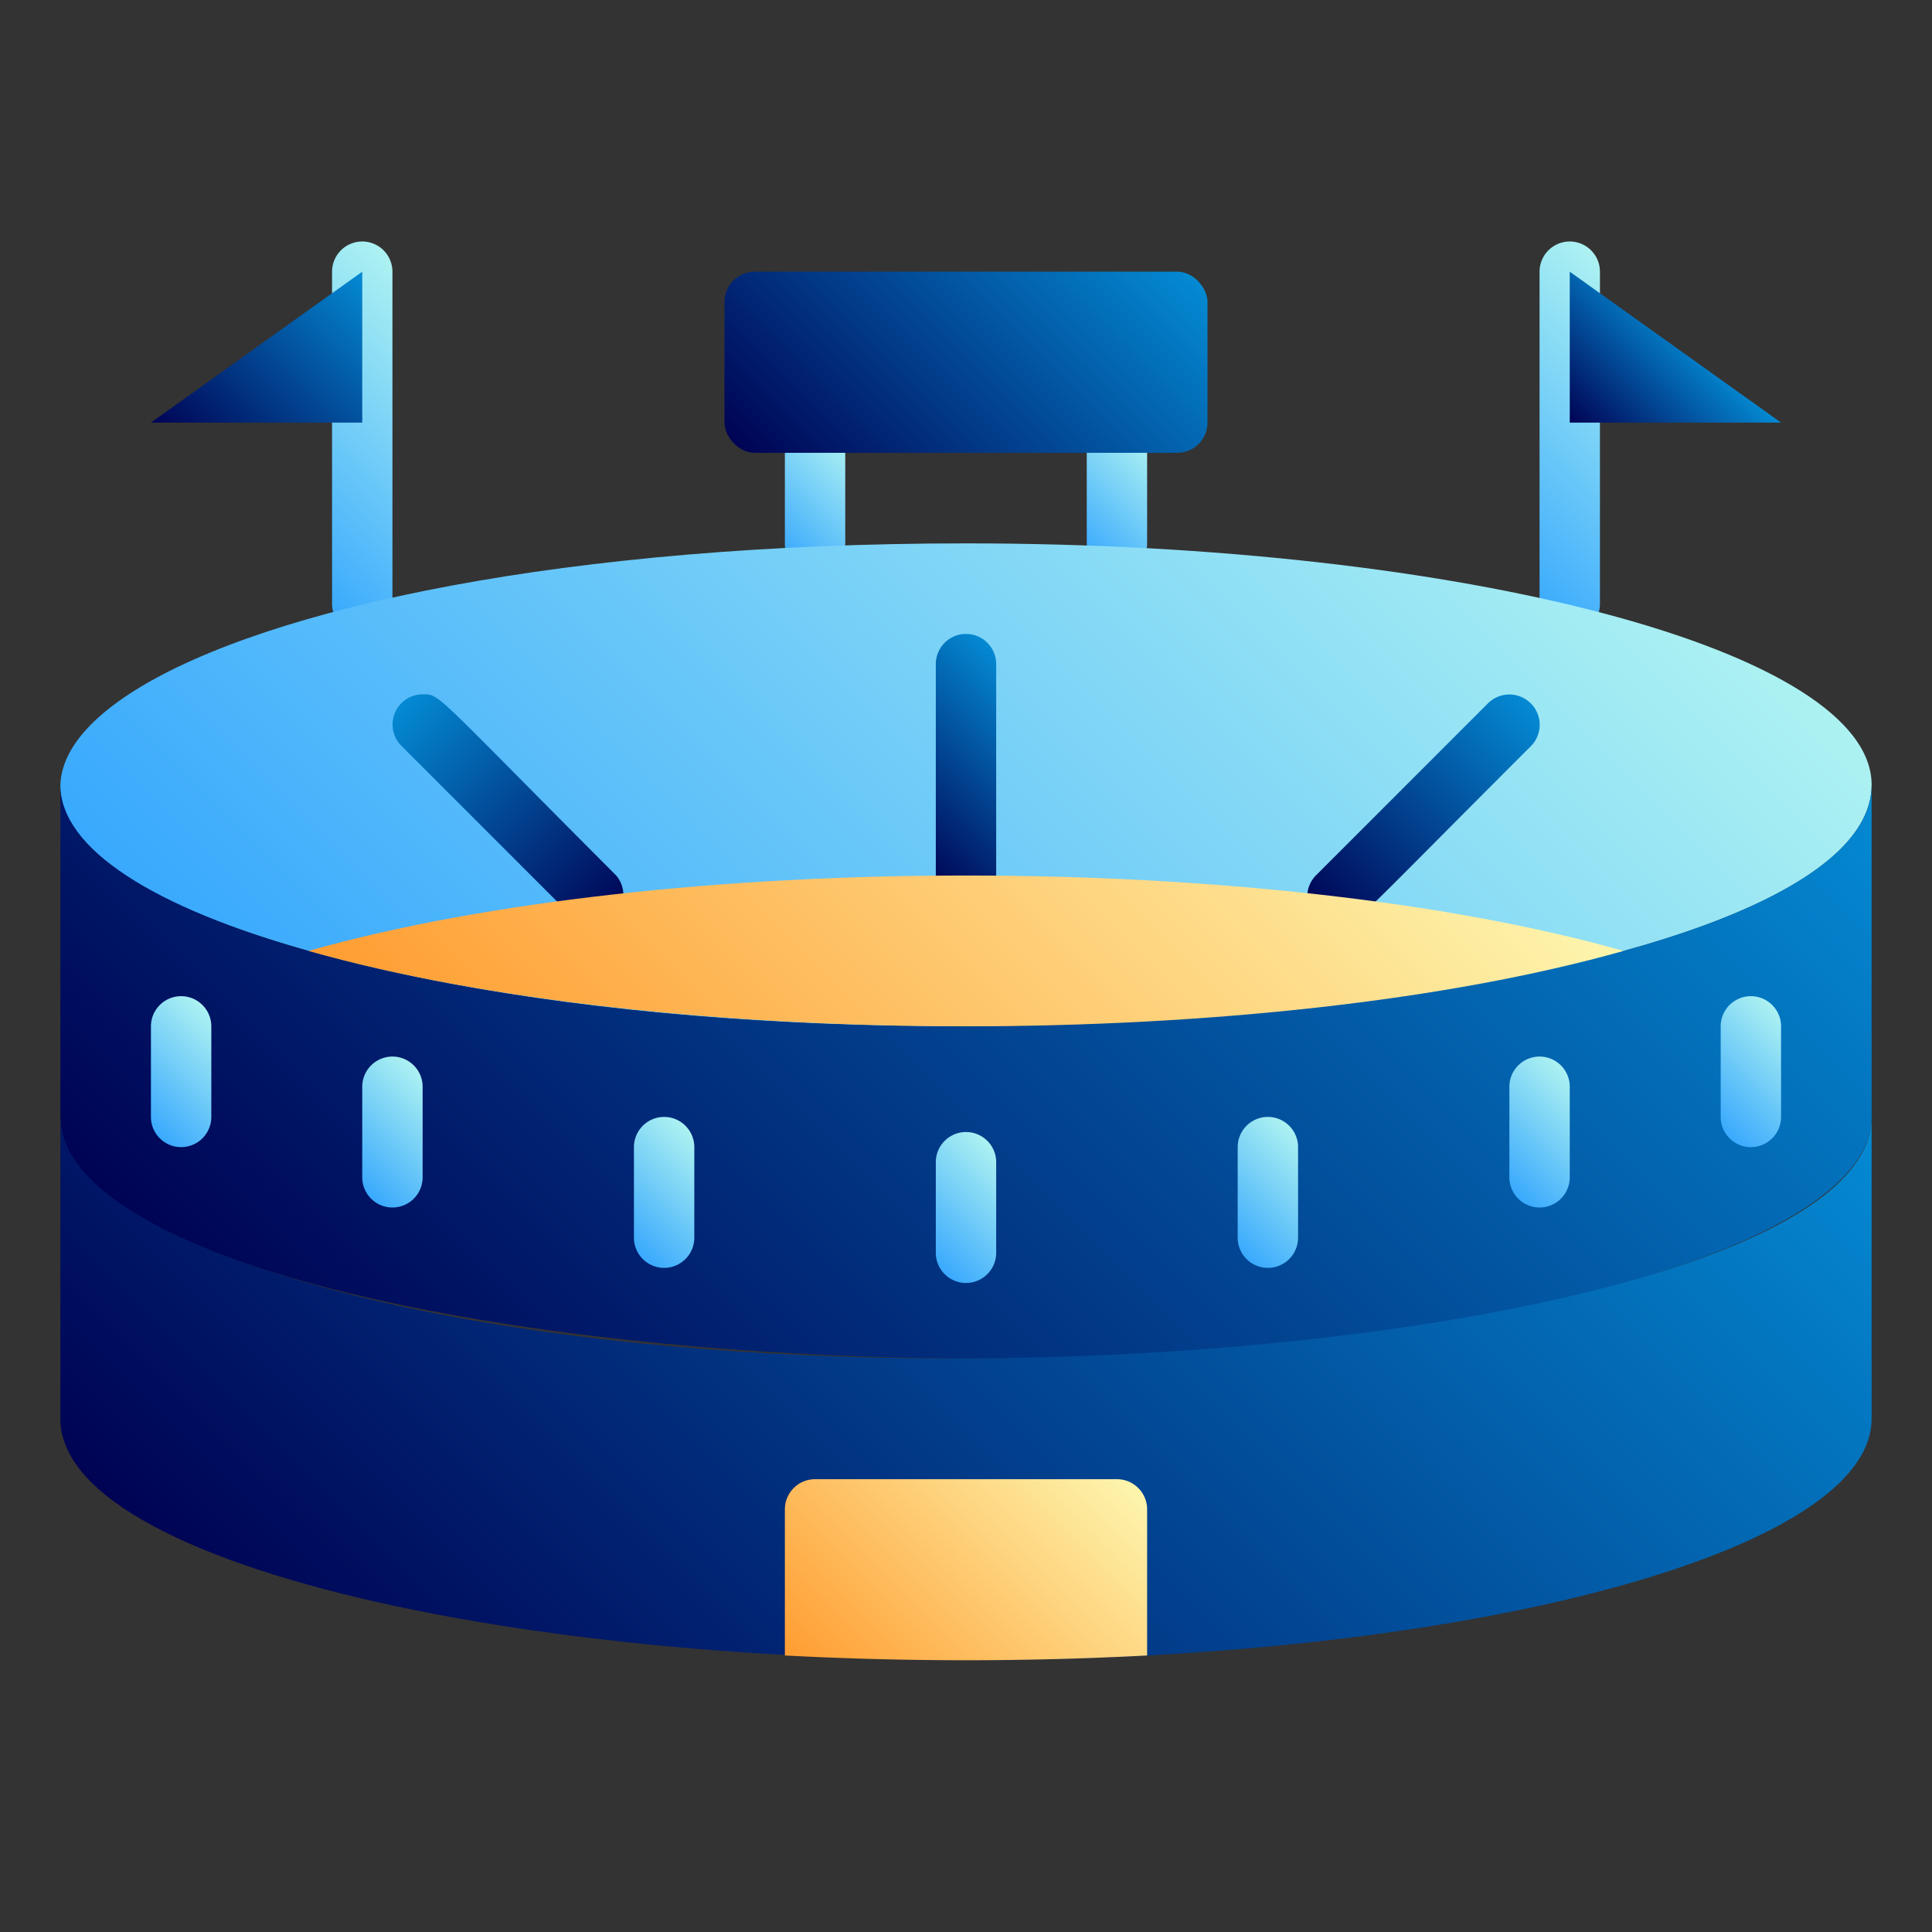 <svg height="512" viewBox="0 0 64 64" width="512" xmlns="http://www.w3.org/2000/svg" xmlns:xlink="http://www.w3.org/1999/xlink"><rect x="0" y="0" width="64" height="64" fill="#333333" stroke="none"/><linearGradient id="linear-gradient" gradientUnits="userSpaceOnUse" x1="8.53" x2="15.47" y1="17.97" y2="11.03"><stop offset="0" stop-color="#39a9fd"/><stop offset="1" stop-color="#adf2f2"/></linearGradient><linearGradient id="linear-gradient-2" x1="48.53" x2="55.47" xlink:href="#linear-gradient" y1="17.97" y2="11.03"/><linearGradient id="linear-gradient-3" x1="25.53" x2="28.47" xlink:href="#linear-gradient" y1="17.97" y2="15.03"/><linearGradient id="linear-gradient-4" x1="35.53" x2="38.47" xlink:href="#linear-gradient" y1="17.97" y2="15.03"/><linearGradient id="linear-gradient-5" x1="16.47" x2="47.56" xlink:href="#linear-gradient" y1="41.58" y2="10.5"/><linearGradient id="linear-gradient-6" gradientUnits="userSpaceOnUse" x1="13.97" x2="50.01" y1="50.06" y2="14.01"><stop offset="0" stop-color="#000354"/><stop offset="1" stop-color="#048ad3"/></linearGradient><linearGradient id="linear-gradient-7" x1="14.23" x2="49.76" xlink:href="#linear-gradient-6" y1="60.3" y2="24.76"/><linearGradient id="linear-gradient-8" gradientUnits="userSpaceOnUse" x1="27.69" x2="36.31" y1="56.53" y2="47.9"><stop offset="0" stop-color="#ff9d32"/><stop offset="1" stop-color="#fdf5ad"/></linearGradient><linearGradient id="linear-gradient-9" x1="26.79" x2="37.21" xlink:href="#linear-gradient-6" y1="17.21" y2="6.79"/><linearGradient id="linear-gradient-10" x1="6.75" x2="12.75" xlink:href="#linear-gradient-6" y1="15.75" y2="9.75"/><linearGradient id="linear-gradient-11" x1="52.5" x2="56" xlink:href="#linear-gradient-6" y1="14.5" y2="11"/><linearGradient id="linear-gradient-12" x1="29.53" x2="34.47" xlink:href="#linear-gradient-6" y1="27.97" y2="23.03"/><linearGradient id="linear-gradient-13" gradientTransform="matrix(-1 0 0 -1 33.7 53.7)" x1="13.29" x2="20.4" xlink:href="#linear-gradient-6" y1="23.3" y2="30.41"/><linearGradient id="linear-gradient-14" x1="43.6" x2="50.71" xlink:href="#linear-gradient-6" y1="30.41" y2="23.3"/><linearGradient id="linear-gradient-15" x1="30.53" x2="33.47" xlink:href="#linear-gradient" y1="41.47" y2="38.53"/><linearGradient id="linear-gradient-16" x1="40.53" x2="43.47" xlink:href="#linear-gradient" y1="40.97" y2="38.03"/><linearGradient id="linear-gradient-17" x1="20.53" x2="23.47" xlink:href="#linear-gradient" y1="40.97" y2="38.03"/><linearGradient id="linear-gradient-18" x1="11.53" x2="14.47" xlink:href="#linear-gradient" y1="38.97" y2="36.03"/><linearGradient id="linear-gradient-19" x1="4.53" x2="7.47" xlink:href="#linear-gradient" y1="36.97" y2="34.03"/><linearGradient id="linear-gradient-20" x1="49.53" x2="52.47" xlink:href="#linear-gradient" y1="38.97" y2="36.03"/><linearGradient id="linear-gradient-21" x1="56.53" x2="59.47" xlink:href="#linear-gradient" y1="36.97" y2="34.03"/><linearGradient id="linear-gradient-22" x1="21.11" x2="42.89" xlink:href="#linear-gradient-8" y1="42.39" y2="20.61"/><g id="stadium"><path d="m11 20v-11a1 1 0 0 1 2 0v11a1 1 0 0 1 -2 0z" fill="url(#linear-gradient)"/><path d="m51 20v-11a1 1 0 0 1 2 0v11a1 1 0 0 1 -2 0z" fill="url(#linear-gradient-2)"/><path d="m26 18v-3a1 1 0 0 1 2 0v3a1 1 0 0 1 -2 0z" fill="url(#linear-gradient-3)"/><path d="m36 18v-3a1 1 0 0 1 2 0v3a1 1 0 0 1 -2 0z" fill="url(#linear-gradient-4)"/><path d="m62 26c0 7.2-33.25 10.73-51.78 5.5-17.98-5.05-4.56-13.5 21.78-13.5 16.57 0 30 3.58 30 8z" fill="url(#linear-gradient-5)"/><path d="m62 26v11c0 1.89-2.46 3.63-6.58 5-17.81 5.94-53.42 2.43-53.42-5v-11c0 2.13 3.13 4.07 8.22 5.5 18.56 5.23 51.78 1.69 51.78-5.5z" fill="url(#linear-gradient-6)"/><path d="m62 37v10c0 3.87-10.3 7.1-24 7.84-18.31.94-36-2.67-36-7.84v-10c0 1.89 2.46 3.63 6.58 5 17.81 5.94 53.42 2.43 53.42-5z" fill="url(#linear-gradient-7)"/><path d="m38 50v4.84a114.36 114.36 0 0 1 -12 0v-4.84a1 1 0 0 1 1-1h10a1 1 0 0 1 1 1z" fill="url(#linear-gradient-8)"/><rect fill="url(#linear-gradient-9)" height="6" rx="1" width="16" x="24" y="9"/><path d="m12 14h-7l7-5z" fill="url(#linear-gradient-10)"/><path d="m52 14h7l-7-5z" fill="url(#linear-gradient-11)"/><path d="m31 29v-7a1 1 0 0 1 2 0v7a1 1 0 0 1 -2 0z" fill="url(#linear-gradient-12)"/><path d="m14 23c.59 0 .32-.1 6.41 6a1 1 0 0 1 -1.41 1.41l-5.7-5.7a1 1 0 0 1 .7-1.71z" fill="url(#linear-gradient-13)"/><path d="m44.3 30.7a1 1 0 0 1 -.71-1.7l5.7-5.7a1 1 0 0 1 1.42 1.42c-6.1 6.09-5.83 5.98-6.41 5.98z" fill="url(#linear-gradient-14)"/><path d="m31 41.5v-3a1 1 0 0 1 2 0v3a1 1 0 0 1 -2 0z" fill="url(#linear-gradient-15)"/><path d="m41 41v-3a1 1 0 0 1 2 0v3a1 1 0 0 1 -2 0z" fill="url(#linear-gradient-16)"/><path d="m21 41v-3a1 1 0 0 1 2 0v3a1 1 0 0 1 -2 0z" fill="url(#linear-gradient-17)"/><path d="m12 39v-3a1 1 0 0 1 2 0v3a1 1 0 0 1 -2 0z" fill="url(#linear-gradient-18)"/><path d="m5 37v-3a1 1 0 0 1 2 0v3a1 1 0 0 1 -2 0z" fill="url(#linear-gradient-19)"/><path d="m50 39v-3a1 1 0 0 1 2 0v3a1 1 0 0 1 -2 0z" fill="url(#linear-gradient-20)"/><path d="m57 37v-3a1 1 0 0 1 2 0v3a1 1 0 0 1 -2 0z" fill="url(#linear-gradient-21)"/><path d="m53.78 31.5c-11.78 3.33-31.78 3.33-43.56 0 11.78-3.33 31.78-3.33 43.56 0z" fill="url(#linear-gradient-22)"/></g></svg>